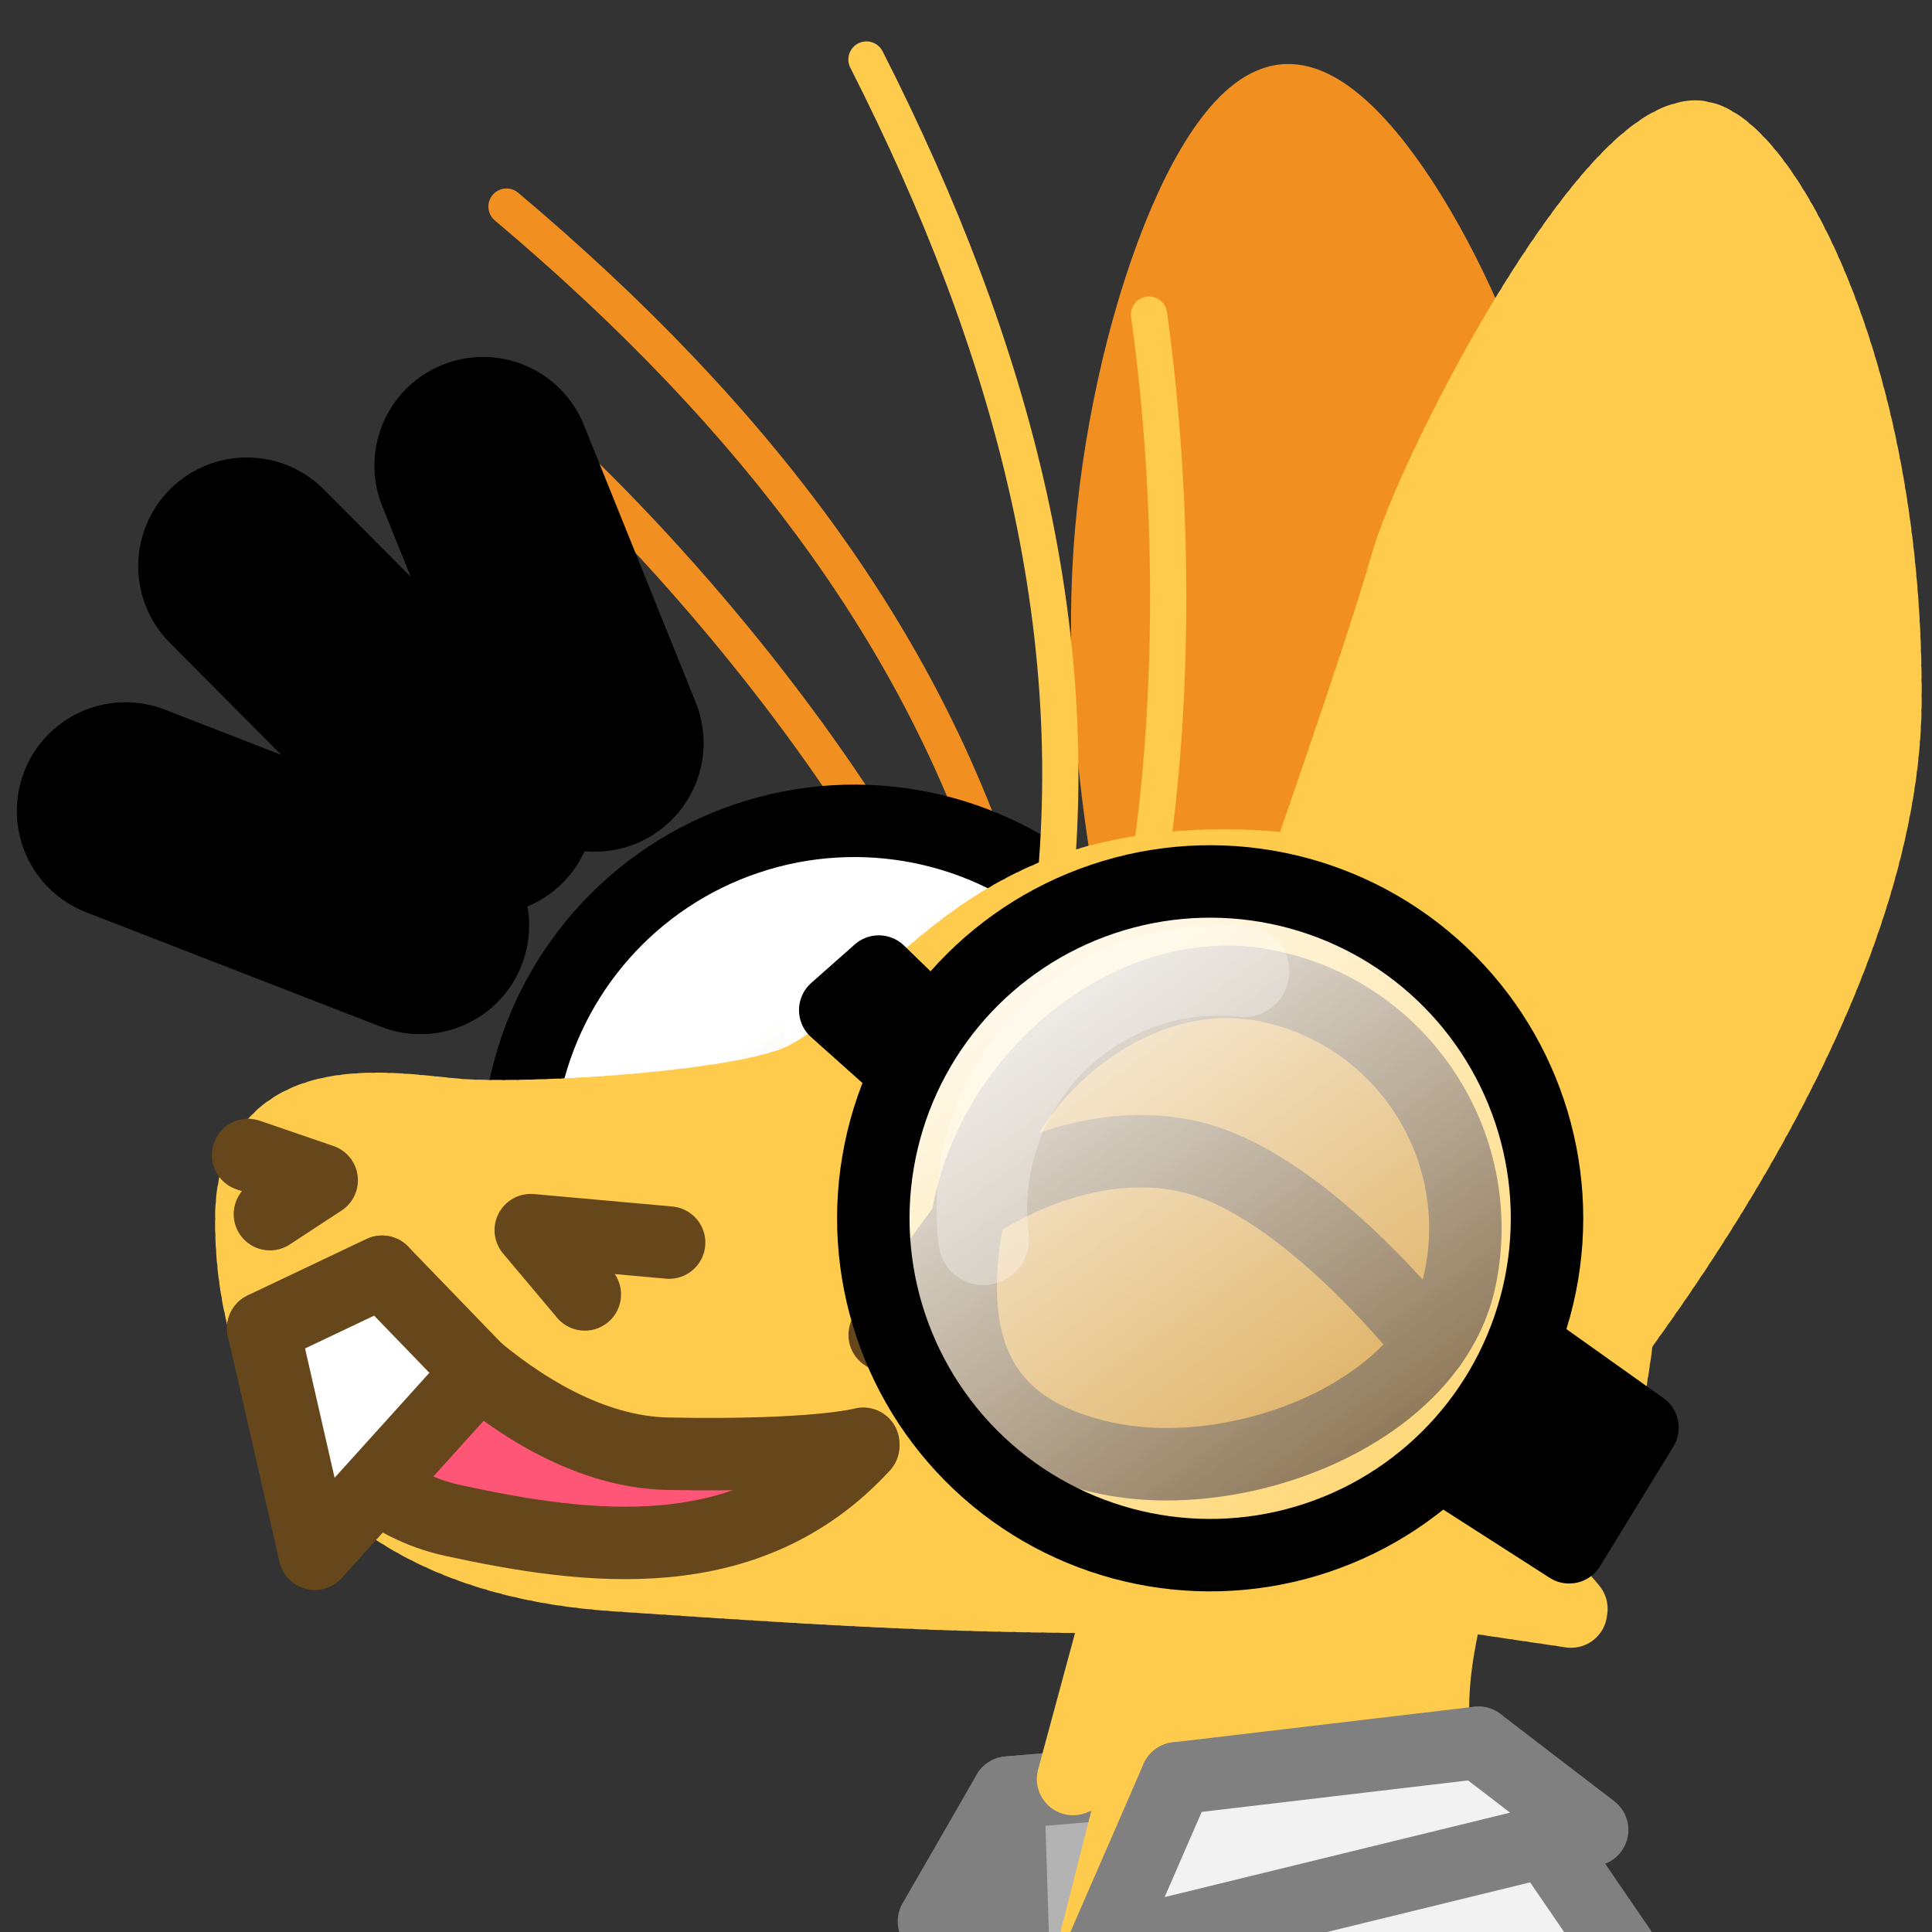 <?xml version="1.0" encoding="UTF-8" standalone="no"?>
<!-- Created with Inkscape (http://www.inkscape.org/) -->

<svg
   version="1.1"
   id="svg824"
   width="1706.667"
   height="1706.667"
   viewBox="0 0 1706.667 1706.667"
   sodipodi:docname="ying_science_laugh.svg"
   inkscape:version="1.3.2 (091e20e, 2023-11-25, custom)"
   inkscape:export-filename="D:\Pictures\yingmotes\ying.png"
   inkscape:export-xdpi="72"
   inkscape:export-ydpi="72"
   xmlns:inkscape="http://www.inkscape.org/namespaces/inkscape"
   xmlns:sodipodi="http://sodipodi.sourceforge.net/DTD/sodipodi-0.dtd"
   xmlns:xlink="http://www.w3.org/1999/xlink"
   xmlns="http://www.w3.org/2000/svg"
   xmlns:svg="http://www.w3.org/2000/svg">
  <rect x="0" y="0" width="1706.667" height="1706.667" fill="#333333" stroke="none"/>
  <defs
     id="defs828">
    <linearGradient
       inkscape:collect="always"
       id="linearGradient1851">
      <stop
         style="stop-color:#ffffff;stop-opacity:1;"
         offset="0"
         id="stop1847" />
      <stop
         style="stop-color:#ffffff;stop-opacity:0;"
         offset="1"
         id="stop1849" />
    </linearGradient>
    <linearGradient
       inkscape:collect="always"
       xlink:href="#linearGradient1851"
       id="linearGradient1853"
       x1="810.118"
       y1="812.412"
       x2="1303.485"
       y2="1505.433"
       gradientUnits="userSpaceOnUse"
       gradientTransform="rotate(-11.474,954.697,1797.402)" />
    <linearGradient
       inkscape:collect="always"
       xlink:href="#linearGradient1851"
       id="linearGradient1855"
       x1="810.118"
       y1="812.412"
       x2="1303.485"
       y2="1505.433"
       gradientUnits="userSpaceOnUse"
       gradientTransform="rotate(-11.474,838.17,981.665)" />
  </defs>
  <sodipodi:namedview
     id="namedview826"
     pagecolor="#ffffff"
     bordercolor="#666666"
     borderopacity="1.0"
     inkscape:pageshadow="2"
     inkscape:pageopacity="0.0"
     inkscape:pagecheckerboard="0"
     showgrid="false"
     inkscape:zoom="0.2908047"
     inkscape:cx="925.01943"
     inkscape:cy="827.01551"
     inkscape:window-width="1920"
     inkscape:window-height="1001"
     inkscape:window-x="-9"
     inkscape:window-y="-9"
     inkscape:window-maximized="1"
     inkscape:current-layer="layer1"
     inkscape:showpageshadow="2"
     inkscape:deskcolor="#d1d1d1" />
  <g
     id="layer1"
     inkscape:label="Ying"
     style="display:inline"
     inkscape:groupmode="layer">
    <path
       style="fill:#f2f2f2;stroke:#808080;stroke-width:64;stroke-linecap:round;stroke-linejoin:round;paint-order:fill markers stroke;stop-color:#000000"
       d="m 890.566,1583.532 -65.568,113.825 155.789,-46.684 58.749,-79.73 z"
       id="path1634"
       sodipodi:nodetypes="ccccc" />
    <path
       style="fill:#b3b3b3;stroke:#808080;stroke-width:64;stroke-linecap:round;stroke-linejoin:round;paint-order:fill markers stroke;stop-color:#000000"
       d="m 890.566,1583.532 10.491,327.314 230.798,44.062 -92.319,-383.964 z"
       id="path1161"
       sodipodi:nodetypes="ccccc" />
    <path
       style="display:none;fill:#123456;stroke:#123456;stroke-width:64;stroke-linecap:round;stroke-linejoin:round;-inkscape-stroke:none;paint-order:fill markers stroke;stop-color:#000000"
       d="m 1382.031,865.098 c 70.798,131.454 185.382,239.025 198.706,401.828 -29.438,-19.135 -55.932,-14.719 -79.483,13.247 91.022,54.7 58.514,175.917 81.69,267.15 l -99.353,6.624 c 66.759,58.919 81.773,128.186 90.522,198.706 l -494.507,2.208 c -24.38,-41.481 23.115,-208.563 66.236,-227.044 0,0 3.379,-20.015 -75.353,-9.455 28.741,-247.273 185.695,-422.176 311.542,-653.264 z"
       id="path3091"
       sodipodi:nodetypes="cccccccccc"
       inkscape:label="mane" />
    <path
       style="opacity:1;fill:#ffcb4c;fill-opacity:1;stroke:#ffcb4c;stroke-width:64;stroke-linecap:round;stroke-linejoin:round;stroke-miterlimit:4;stroke-dasharray:none;stroke-dashoffset:0;stroke-opacity:1;paint-order:fill markers stroke;stop-color:#000000"
       d="m 1012.694,1332.011 -64.785,239.508 62.822,-25.521 -51.043,200.244 459.384,-15.705 c 0,0 -127.607,-94.233 -149.202,-184.539 -21.595,-90.306 51.043,-253.25 51.043,-253.25 z"
       id="path3340"
       inkscape:label="neck" />
    <g
       id="g12988"
       inkscape:label="head"
       transform="rotate(11.474,838.17,981.665)">
      <path
         style="display:inline;fill:none;fill-opacity:1;stroke:#f19020;stroke-width:32;stroke-linecap:round;stroke-linejoin:round;stroke-miterlimit:4;stroke-dasharray:none;stroke-dashoffset:0;stroke-opacity:1;paint-order:fill markers stroke;stop-color:#000000"
         d="m 374.19,471.151 c 146.957,90.167 298.173,215.743 401.657,338.766"
         id="path6280-0-6"
         sodipodi:nodetypes="cc"
         inkscape:label="eyelash left small" />
      <path
         style="display:inline;fill:none;fill-opacity:1;stroke:#f19020;stroke-width:32;stroke-linecap:round;stroke-linejoin:round;stroke-miterlimit:4;stroke-dasharray:none;stroke-dashoffset:0;stroke-opacity:1;paint-order:fill markers stroke;stop-color:#000000"
         d="M 296.25,276.187 C 546.307,412.806 751.946,586.646 871.449,832.669"
         id="path6280-3"
         sodipodi:nodetypes="cc"
         inkscape:label="eyelash left big" />
      <g
         id="g12997"
         inkscape:label="left eye"
         transform="translate(159.943,-39.484)">
        <path
           id="path1915-9"
           style="display:inline;fill:#fefefe;stroke:#65471b;stroke-width:64;stroke-linecap:round;stroke-linejoin:round;paint-order:fill markers stroke;stop-color:#000000"
           inkscape:label="lefteye"
           d="m 792.618,1048.728 c 10e-6,120.717 -155.86,218.577 -276.577,218.577 -120.717,0 -160.577,-55.86 -160.577,-176.577 0,-120.717 97.86,-260.577 218.577,-260.577 120.717,0 218.577,97.86 218.577,218.577 z"
           sodipodi:nodetypes="sssss" />
        <path
           style="opacity:1;fill:#ffffff;fill-opacity:1;stroke:#65471b;stroke-width:48;stroke-linecap:round;stroke-linejoin:round;stroke-miterlimit:4;stroke-dasharray:none;stroke-dashoffset:0;stroke-opacity:1;paint-order:fill markers stroke;stop-color:#000000"
           d="M 498.974,962.622 V 1132.626"
           id="path2372"
           inkscape:label="left pupil" />
      </g>
      <path
         style="opacity:1;fill:#f19020;fill-opacity:1;stroke:#f19020;stroke-width:64;stroke-linecap:round;stroke-miterlimit:4;stroke-dasharray:none;stroke-dashoffset:0;stroke-opacity:1;paint-order:fill markers stroke;stop-color:#000000"
         d="m 989.748,829.048 c 0,0 -79.21,-158.553 -107.652,-339.058 C 850.807,291.417 886.001,64.374 952.391,47.162 1018.782,29.95 1164.167,202.175 1218.522,333.387 c 54.355,131.212 79.558,438.854 79.558,438.854 z"
         id="path1640"
         inkscape:label="left ear"
         sodipodi:nodetypes="cssscc" />
      <circle
         style="display:inline;fill:url(#linearGradient1855);fill-opacity:1;stroke:#000000;stroke-width:64;stroke-linecap:round;stroke-linejoin:round;paint-order:fill markers stroke;stop-color:#000000"
         id="path2117-5"
         cx="764.608"
         cy="1038.419"
         r="297.562" />
      <path
         style="display:inline;opacity:0.294;fill:none;fill-opacity:1;stroke:#ffffff;stroke-width:88.872;stroke-linecap:round;stroke-linejoin:round;paint-order:fill markers stroke;stop-color:#000000"
         id="path3405-0"
         sodipodi:type="arc"
         sodipodi:cx="-354.0769"
         sodipodi:cy="-1185.3599"
         sodipodi:rx="204.88176"
         sodipodi:ry="175.41107"
         sodipodi:start="0"
         sodipodi:end="1.8072524"
         sodipodi:open="true"
         sodipodi:arc-type="arc"
         transform="matrix(-0.964,0.268,-0.383,-0.924,0,0)"
         inkscape:transform-center-x="109.6421"
         inkscape:transform-center-y="-62.634976"
         d="m -149.195,-1185.36 a 204.882,175.411 0 0 1 -78.108,137.799 204.882,175.411 0 0 1 -174.769,32.731" />
      <path
         id="path1148"
         style="display:inline;opacity:1;fill:#ffcb4c;stroke:#ffcb4c;stroke-width:64;stroke-linecap:round;stroke-linejoin:round;stroke-miterlimit:4;stroke-dasharray:6.4, 6.4;stroke-dashoffset:0;stroke-opacity:1;paint-order:fill markers stroke;stop-color:#000000"
         inkscape:label="head"
         d="m 1458.997,1114.074 c 0,0 -0.108,-10.821 -0.951,-28.418 -0.422,-8.799 -1.026,-19.291 -1.895,-30.973 -0.869,-11.681 -2,-24.552 -3.473,-38.105 -1.473,-13.553 -3.289,-27.786 -5.523,-42.2 -2.235,-14.413 -4.889,-29.005 -8.043,-43.268 -1.577,-7.131 -3.279,-14.182 -5.115,-21.086 -1.836,-6.904 -3.807,-13.662 -5.922,-20.213 -2.115,-6.551 -4.373,-12.892 -6.787,-18.963 -2.414,-6.071 -4.983,-11.87 -7.715,-17.334 -2.732,-5.464 -5.935,-10.786 -9.539,-15.961 -3.604,-5.175 -7.611,-10.205 -11.949,-15.084 -4.338,-4.879 -9.007,-9.609 -13.94,-14.186 -4.932,-4.576 -10.126,-8.999 -15.514,-13.266 -5.387,-4.266 -10.967,-8.375 -16.67,-12.324 -5.703,-3.949 -11.53,-7.738 -17.41,-11.363 -11.761,-7.251 -23.737,-13.847 -35.371,-19.76 -11.634,-5.913 -22.926,-11.142 -33.32,-15.66 -10.395,-4.519 -19.891,-8.326 -27.934,-11.395 -16.085,-6.137 -26.354,-9.318 -26.354,-9.318 -106.831,-15.988 -232.174,6.969 -312.624,60.014 -101.267,66.77 -136.887,176.629 -198.707,211.955 -61.82,35.324 -225.2,77.272 -280.396,83.895 -55.196,6.623 -183.25,6.625 -161.172,123.641 22.078,117.016 112.599,282.605 377.541,247.279 264.942,-35.326 313.515,-44.157 536.507,-88.314 22.897,-4.534 53.848,-18.32 86.828,-36.947 l 213.871,-11.428 -92.926,-75.256 c 5.358,-4.84 10.6,-9.718 15.633,-14.637 l 40.735,-36.612 16.461,-35.431 c 3.481,-6.554 6.481,-13.021 8.627,-19.307 1.052,-3.082 2.033,-6.627 3.047,-9.977 z"
         sodipodi:nodetypes="csssssssssssssssssscssssssccccccsc" />
      <path
         style="display:none;fill:#123456;stroke:#123456;stroke-width:64;stroke-linecap:round;stroke-linejoin:round;-inkscape-stroke:none;paint-order:fill markers stroke;stop-color:#000000"
         d="M 880.931,744.045 C 763.916,771.643 622.613,916.257 622.613,916.257 620.953,833.211 611.28,749.437 735.213,677.809 c -124.695,-7.457 -249.288,-15.117 -408.452,46.365 0,0 303.226,-263.622 490.142,-280.397 172.212,-15.455 264.942,37.533 264.942,37.533 -0.192,-45.683 -31.458,-88.259 -90.522,-128.055 0,0 295.852,97.145 333.385,194.291 37.533,97.145 28.702,167.796 28.702,167.796 l -243.752,34.923 c 0,0 -111.711,-33.819 -228.727,-6.221 z"
         id="path1637"
         sodipodi:nodetypes="zcccsccsccz"
         inkscape:label="top hair" />
      <path
         id="path13483"
         style="display:inline;opacity:1;fill:#ffcb4c;stroke:#ffcb4c;stroke-width:64;stroke-linecap:round;stroke-linejoin:round;stroke-miterlimit:4;stroke-dasharray:6.4, 6.4;stroke-dashoffset:0;stroke-opacity:1;paint-order:fill markers stroke;stop-color:#000000"
         inkscape:label="right ear"
         d="M 1312.736,6.731 C 1235.385,25.014 1144.903,339.12 1138.07,429.156 c -6.084,80.163 -34.285,285.02 -42.331,343.087 0,0 10.725,0.734 27.79,3.007 8.533,1.136 18.65,2.657 29.806,4.664 11.155,2.006 23.347,4.498 36.029,7.576 12.682,3.078 25.855,6.743 38.968,11.094 6.556,2.176 13.098,4.522 19.557,7.054 6.459,2.532 12.834,5.247 19.058,8.159 6.224,2.913 12.296,6.022 18.149,9.341 5.853,3.319 11.485,6.848 16.829,10.599 5.344,3.751 10.4,7.724 15.098,11.931 4.698,4.207 9.039,8.65 12.955,13.339 3.916,4.689 7.75,9.742 11.495,15.095 3.745,5.353 7.402,11.005 10.967,16.893 3.565,5.888 7.037,12.012 10.412,18.309 3.375,6.297 6.653,12.766 9.828,19.344 6.35,13.155 12.29,26.744 17.78,40.257 5.49,13.513 10.531,26.948 15.082,39.798 4.551,12.851 8.613,25.116 12.145,36.285 3.532,11.168 6.534,21.241 8.968,29.706 4.869,16.931 7.463,27.437 7.463,27.437 67.23,-136.661 185.915,-419.003 143.172,-638.4 C 1518.77,163.349 1362.897,-5.125 1312.736,6.731 Z" />
      <g
         id="g12993"
         inkscape:label="right eye"
         transform="translate(159.943,-39.484)">
        <path
           style="opacity:1;fill:#65471b;fill-opacity:1;stroke:#65471b;stroke-width:64;stroke-linecap:round;stroke-linejoin:round;stroke-miterlimit:4;stroke-dasharray:none;stroke-dashoffset:0;stroke-opacity:1;paint-order:fill markers stroke;stop-color:#000000"
           d="m 661.976,1226.049 53.367,-115.501 86.531,168.711 z"
           id="path7852"
           inkscape:label="eyenub"
           sodipodi:nodetypes="cccc" />
        <path
           id="path1915"
           style="opacity:1;fill:#d19020;fill-opacity:1;stroke:#65471b;stroke-width:64;stroke-linecap:round;stroke-linejoin:round;paint-order:fill markers stroke;stop-color:#000000"
           inkscape:label="righteye"
           d="m 1150.289,1075.222 c 0,120.717 -151.86,218.577 -272.577,218.577 -120.717,0 -164.577,-71.86 -164.577,-192.577 -2e-5,-120.717 97.86,-244.577 218.577,-244.577 120.717,-2e-5 218.577,97.86 218.577,218.577 z"
           sodipodi:nodetypes="sssss" />
        <path
           style="display:inline;fill:#d19020;fill-opacity:1;stroke:#65471b;stroke-width:64;stroke-linecap:round;stroke-linejoin:round;stroke-dasharray:none;stroke-opacity:1;paint-order:fill markers stroke"
           d="m 713.135,1101.222 c 0,0 78.13,-86.619 183.04,-83.027 104.91,3.592 240.084,120.31 240.084,120.31"
           id="path1" />
      </g>
      <g
         id="g1475"
         inkscape:label="right lid"
         style="display:inline" />
      <path
         style="opacity:1;fill:none;fill-opacity:1;stroke:#ffcb4c;stroke-width:32;stroke-linecap:round;stroke-linejoin:round;stroke-miterlimit:4;stroke-dasharray:none;stroke-dashoffset:0;stroke-opacity:1;paint-order:fill markers stroke;stop-color:#000000"
         d="M 582.041,85.618 C 759.043,308.919 880.632,549.177 894.758,822.323"
         id="path6280"
         sodipodi:nodetypes="cc"
         inkscape:label="eyelash right big" />
      <path
         style="display:inline;fill:none;fill-opacity:1;stroke:#ffcb4c;stroke-width:32;stroke-linecap:round;stroke-linejoin:round;stroke-miterlimit:4;stroke-dasharray:none;stroke-dashoffset:0;stroke-opacity:1;paint-order:fill markers stroke;stop-color:#000000"
         d="m 871.511,256.809 c 57.336,162.601 95.675,355.385 98.55,516.119"
         id="path6280-0"
         sodipodi:nodetypes="cc"
         inkscape:label="eyelash right small" />
      <g
         id="g1"
         style="display:inline"
         transform="translate(159.943,-39.484)">
        <ellipse
           style="fill:url(#linearGradient1853);fill-opacity:1;stroke:#000000;stroke-width:64;stroke-linecap:round;stroke-linejoin:round;paint-order:fill markers stroke;stop-color:#000000"
           id="path2117"
           cx="923.276"
           cy="1067.886"
           rx="297.562"
           ry="297.562" />
        <path
           style="fill:#ffffff;fill-opacity:0.252;stroke:#000000;stroke-width:64;stroke-linecap:round;stroke-linejoin:round;paint-order:fill markers stroke;stop-color:#000000"
           d="m 634.057,995.581 -71.957,-42.062 30.938,-41.019 52.49,33.719 z"
           id="path2614" />
        <path
           style="fill:#000000;fill-opacity:1;stroke:#000000;stroke-width:64;stroke-linecap:round;stroke-linejoin:round;paint-order:fill markers stroke;stop-color:#000000"
           d="m 1216.269,1120.724 118.059,52.462 -42.454,116.406 -122.653,-47.553 c 42.176,-40.008 47.684,-81.307 47.048,-121.315 z"
           id="path2729"
           sodipodi:nodetypes="ccccc" />
        <path
           style="opacity:0.294;fill:none;fill-opacity:1;stroke:#ffffff;stroke-width:80.043;stroke-linecap:round;stroke-linejoin:round;paint-order:fill markers stroke;stop-color:#000000"
           id="path3405"
           sodipodi:type="arc"
           sodipodi:cx="-542.32513"
           sodipodi:cy="-1301.9989"
           sodipodi:rx="208.66182"
           sodipodi:ry="210.7543"
           sodipodi:start="0"
           sodipodi:end="1.8072524"
           sodipodi:open="true"
           sodipodi:arc-type="arc"
           d="m -333.663,-1301.999 a 208.662,210.754 0 0 1 -79.549,165.564 208.662,210.754 0 0 1 -177.994,39.326"
           transform="matrix(-0.946,0.324,-0.319,-0.948,0,0)"
           inkscape:transform-center-x="109.64211"
           inkscape:transform-center-y="-77.214484" />
      </g>
      <g
         id="g13003"
         inkscape:label="face"
         style="display:inline"
         transform="rotate(1.943,1884.047,5750.517)">
        <path
           style="display:inline;fill:#ff5678;fill-opacity:1;stroke:#65471b;stroke-width:64;stroke-linecap:round;stroke-linejoin:round;stroke-miterlimit:4;stroke-dasharray:none;stroke-dashoffset:0;stroke-opacity:1;paint-order:fill markers stroke;stop-color:#000000"
           d="m 132.471,1346.787 c 0,0 79.959,128.834 202.377,126.341 122.417,-2.493 264.256,-17.304 337.305,-148.133"
           id="path2200-0"
           sodipodi:nodetypes="czc"
           inkscape:label="mouf" />
        <path
           style="opacity:1;fill:none;fill-opacity:1;stroke:#65471b;stroke-width:64;stroke-linecap:round;stroke-linejoin:round;stroke-miterlimit:4;stroke-dasharray:none;stroke-dashoffset:0;stroke-opacity:1;paint-order:fill markers stroke;stop-color:#000000"
           d="m 83.898,1201.07 68.443,6.623 -37.533,39.741"
           id="path2163"
           inkscape:label="left nostril" />
        <path
           style="opacity:1;fill:none;fill-opacity:1;stroke:#65471b;stroke-width:64;stroke-linecap:round;stroke-linejoin:round;stroke-miterlimit:4;stroke-dasharray:none;stroke-dashoffset:0;stroke-opacity:1;paint-order:fill markers stroke;stop-color:#000000"
           d="m 401.828,1251.85 -59.612,-44.157 121.432,-17.663"
           id="path2198"
           inkscape:label="right nostril" />
        <path
           style="opacity:1;fill:#ffcb4c;fill-opacity:1;stroke:#65471b;stroke-width:64;stroke-linecap:round;stroke-linejoin:round;stroke-miterlimit:4;stroke-dasharray:none;stroke-dashoffset:0;stroke-opacity:1;paint-order:fill markers stroke;stop-color:#000000"
           d="m 132.471,1346.787 90.522,-72.859 c 0,0 149.513,126.87 283.047,97.741 128.849,-28.107 165.649,-48.62 165.649,-48.62"
           id="path2200"
           sodipodi:nodetypes="ccsc"
           inkscape:label="mouf" />
        <path
           style="opacity:1;fill:#ffffff;fill-opacity:1;stroke:#65471b;stroke-width:64;stroke-linecap:round;stroke-linejoin:round;stroke-miterlimit:4;stroke-dasharray:none;stroke-dashoffset:0;stroke-opacity:1;paint-order:fill markers stroke;stop-color:#000000"
           d="m 222.993,1530.039 -90.522,-183.251 90.522,-72.859 103.769,66.235 z"
           id="path2202"
           sodipodi:nodetypes="ccccc"
           inkscape:label="toof" />
      </g>
      <g
         id="path9452"
         style="display:inline;fill:#00ff00;stroke:#ffffff;stroke-width:96;stroke-miterlimit:4;stroke-dasharray:none;paint-order:stroke fill markers"
         transform="rotate(-25.669,475.288,899.586)">
        <path
           id="path9729"
           style="color:#000000;fill:#00ff00;stroke:#000000;stroke-width:96;stroke-linecap:round;stroke-linejoin:round;stroke-miterlimit:4;stroke-dasharray:none;paint-order:stroke fill markers"
           d="m 501.307,429.38 a 48,48 0 0 0 -41.074,54.045 l 35.688,261.752 a 48,48 0 0 0 54.045,41.074 48,48 0 0 0 41.074,-54.045 l -35.688,-261.75 a 48,48 0 0 0 -54.045,-41.076 z m 42.173,309.312 -35.688,-261.751 M 276.935,464.345 a 48,48 0 0 0 -17.666,6.221 48,48 0 0 0 -16.822,65.764 l 152.465,257.281 a 48,48 0 0 0 65.764,16.822 48,48 0 0 0 16.824,-65.764 L 325.035,487.388 A 48,48 0 0 0 276.935,464.345 Z M 436.206,769.14 283.74,511.859 M 118.793,647.88 a 48,48 0 0 0 -31.127,19.512 48,48 0 0 0 11.297,66.936 L 326.728,896.306 a 48,48 0 0 0 66.936,-11.297 48,48 0 0 0 -11.299,-66.936 L 154.6,656.093 a 48,48 0 0 0 -35.807,-8.213 z M 354.547,857.189 126.782,695.21" />
      </g>
    </g>
    <path
       style="display:inline;fill:#f2f2f2;stroke:#808080;stroke-width:64;stroke-linecap:round;stroke-linejoin:round;paint-order:fill markers stroke;stop-color:#000000"
       d="m 956.676,1896.94 82.86,-325.998 c 0,0 153.166,14.687 209.817,-2.098 56.65,-16.785 56.65,-29.374 56.65,-29.374 l 186.737,272.761 z"
       id="path877"
       sodipodi:nodetypes="ccsccc" />
    <path
       style="display:inline;fill:#f2f2f2;stroke:#808080;stroke-width:64;stroke-linecap:round;stroke-linejoin:round;paint-order:fill markers stroke;stop-color:#000000"
       d="m 1039.535,1570.943 -65.847,151.299 432.777,-105.772 -100.463,-76.999 -266.467,31.473"
       id="path1046"
       sodipodi:nodetypes="ccccc" />
  </g>
</svg>

